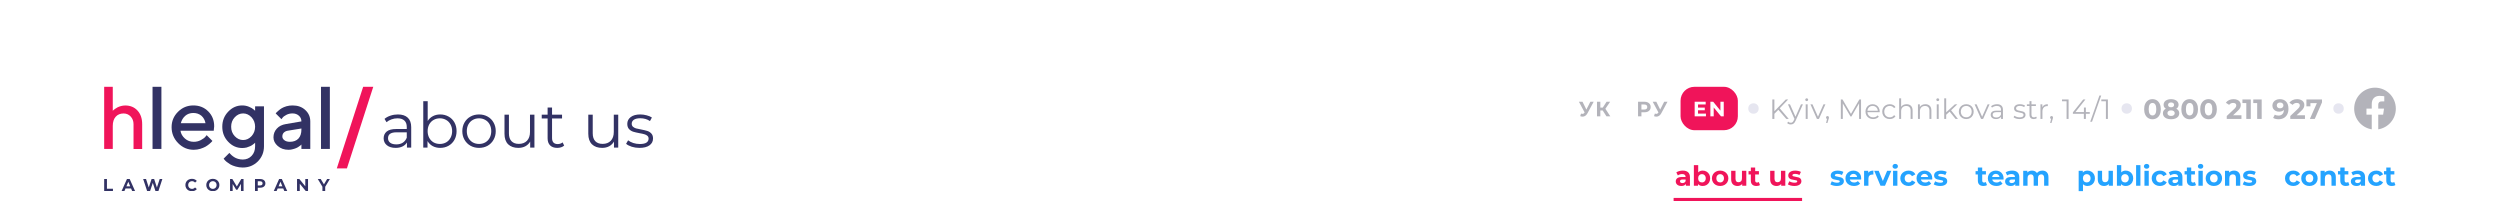 <svg width="1440" height="116" viewBox="0 0 1440 116" fill="none" xmlns="http://www.w3.org/2000/svg">
<rect width="1440" height="116" fill="white"/>
<g clip-path="url(#clip0_22721_6750)">
<path d="M64.957 50H60V85.799H64.957V72.518C64.957 70.271 65.516 68.498 66.633 67.25C67.751 66.002 69.282 65.353 71.177 65.353C72.805 65.353 74.165 65.952 75.259 67.1C76.352 68.274 76.911 69.747 76.911 71.519V85.824H81.892V71.519C81.892 68.224 80.993 65.628 79.195 63.68C77.397 61.733 75.04 60.76 72.173 60.76C71.347 60.76 70.521 60.859 69.719 61.084C68.893 61.309 68.237 61.558 67.702 61.833C67.168 62.108 66.658 62.407 66.196 62.757C65.734 63.106 65.418 63.356 65.273 63.506C65.127 63.655 65.005 63.755 64.957 63.83V50Z" fill="#F0145A"/>
<path d="M92.973 50H87.863V85.769H92.973V50Z" fill="#323264"/>
<path d="M123.111 75.293L123.367 72.738C123.367 69.314 122.243 66.453 119.943 64.154C117.644 61.854 114.782 60.73 111.359 60.73C107.935 60.73 104.972 61.956 102.519 64.409C100.066 66.862 98.84 69.774 98.84 73.249C98.84 76.826 100.117 79.892 102.621 82.447C105.125 85.002 108.14 86.279 111.614 86.279C112.943 86.279 114.169 86.075 115.396 85.717C116.622 85.308 117.644 84.9 118.359 84.491C119.126 84.031 119.892 83.52 120.557 82.958C121.221 82.396 121.681 81.987 121.885 81.731C122.089 81.476 122.243 81.323 122.345 81.169L119.024 77.848L118.257 78.819C117.746 79.432 116.877 80.045 115.651 80.71C114.374 81.374 113.045 81.68 111.614 81.68C109.621 81.68 107.935 81.067 106.504 79.79C105.074 78.512 104.205 77.03 103.95 75.293H123.111ZM111.359 65.073C113.249 65.073 114.782 65.635 116.06 66.709C117.286 67.833 118.053 69.212 118.359 70.95H104.154C104.614 69.212 105.431 67.833 106.709 66.709C107.935 65.635 109.519 65.073 111.359 65.073Z" fill="#323264"/>
<path d="M146.943 84.286C146.943 86.535 146.279 88.374 144.899 89.805C143.57 91.185 141.884 91.9 139.789 91.9C138.869 91.9 137.95 91.747 137.081 91.491C136.212 91.236 135.548 90.929 134.986 90.571C134.424 90.214 133.913 89.856 133.402 89.396C132.942 88.936 132.635 88.63 132.482 88.476C132.329 88.323 132.227 88.17 132.124 88.068L128.803 91.389L129.212 91.9C129.467 92.258 129.927 92.718 130.54 93.228C131.153 93.688 131.869 94.199 132.686 94.71C133.504 95.17 134.526 95.579 135.803 95.937C137.081 96.294 138.409 96.499 139.789 96.499C143.264 96.499 146.125 95.324 148.527 92.973C150.877 90.571 152.053 87.71 152.053 84.235V61.241H146.943V63.796L146.074 63.029C145.512 62.518 144.643 62.007 143.417 61.496C142.191 60.986 140.862 60.73 139.534 60.73C136.417 60.73 133.76 61.905 131.46 64.307C129.161 66.709 128.036 69.57 128.036 72.994C128.036 76.417 129.161 79.279 131.46 81.68C133.76 84.082 136.417 85.257 139.534 85.257C140.402 85.257 141.22 85.155 142.089 84.951C142.906 84.695 143.57 84.44 144.132 84.184C144.695 83.929 145.206 83.622 145.665 83.264C146.125 82.907 146.483 82.651 146.585 82.549L146.943 82.191V84.286ZM133.146 72.994C133.146 70.847 133.811 69.059 135.19 67.577C136.57 66.095 138.205 65.329 140.045 65.329C141.884 65.329 143.519 66.095 144.899 67.577C146.228 69.059 146.943 70.847 146.943 72.994C146.943 75.14 146.228 76.928 144.899 78.41C143.519 79.892 141.884 80.658 140.045 80.658C138.205 80.658 136.57 79.892 135.19 78.41C133.811 76.928 133.146 75.14 133.146 72.994Z" fill="#323264"/>
<path d="M178.724 85.768V69.928C178.724 67.322 177.753 65.124 175.863 63.387C173.972 61.599 171.519 60.73 168.504 60.73C167.329 60.73 166.154 60.883 165.03 61.19C163.906 61.548 162.986 61.905 162.321 62.314C161.657 62.723 160.993 63.183 160.38 63.745C159.767 64.256 159.409 64.614 159.204 64.818C159.051 65.022 158.898 65.175 158.796 65.329L162.117 68.65L162.781 67.782C163.19 67.219 163.906 66.709 164.979 66.146C166.052 65.584 167.227 65.329 168.504 65.329C169.986 65.329 171.213 65.789 172.183 66.657C173.154 67.526 173.614 68.65 173.614 69.928L164.672 71.461C162.475 71.818 160.686 72.687 159.46 74.067C158.183 75.446 157.518 77.133 157.518 79.125C157.518 81.016 158.336 82.651 159.971 84.082C161.657 85.564 163.701 86.279 166.205 86.279C167.074 86.279 167.891 86.177 168.709 85.921C169.577 85.717 170.242 85.462 170.804 85.206C171.366 84.951 171.877 84.644 172.337 84.286C172.797 83.929 173.103 83.673 173.308 83.571C173.461 83.418 173.563 83.264 173.614 83.213V85.768H178.724ZM166.971 81.68C165.643 81.68 164.57 81.374 163.803 80.761C162.986 80.147 162.628 79.432 162.628 78.614C162.628 77.746 162.884 76.979 163.446 76.417C164.008 75.855 164.774 75.446 165.694 75.293L173.614 74.016V74.526C173.614 76.826 173.052 78.563 171.877 79.841C170.702 81.067 169.066 81.68 166.971 81.68Z" fill="#323264"/>
<path d="M190 50H184.89V85.769H190V50Z" fill="#323264"/>
<path d="M60 103.118H61.599V108.725H65.064V110.028H60V103.118Z" fill="#323264"/>
<path d="M75.502 108.548H72.293L71.681 110.028H70.043L73.123 103.118H74.702L77.792 110.028H76.114L75.502 108.548ZM74.998 107.333L73.903 104.688L72.807 107.333H74.998Z" fill="#323264"/>
<path d="M93.512 103.118L91.252 110.028H89.534L88.014 105.349L86.444 110.028H84.737L82.466 103.118H84.124L85.684 107.975L87.313 103.118H88.794L90.373 108.015L91.982 103.118H93.512Z" fill="#323264"/>
<path d="M110.523 110.147C109.819 110.147 109.181 109.995 108.608 109.693C108.042 109.383 107.595 108.959 107.266 108.419C106.943 107.873 106.782 107.258 106.782 106.573C106.782 105.889 106.943 105.277 107.266 104.737C107.595 104.191 108.042 103.767 108.608 103.464C109.181 103.155 109.822 103 110.533 103C111.132 103 111.672 103.105 112.152 103.316C112.639 103.526 113.047 103.829 113.376 104.224L112.349 105.172C111.882 104.632 111.303 104.362 110.612 104.362C110.184 104.362 109.803 104.458 109.467 104.649C109.131 104.833 108.868 105.093 108.677 105.428C108.493 105.764 108.401 106.146 108.401 106.573C108.401 107.001 108.493 107.383 108.677 107.718C108.868 108.054 109.131 108.317 109.467 108.508C109.803 108.692 110.184 108.785 110.612 108.785C111.303 108.785 111.882 108.511 112.349 107.965L113.376 108.913C113.047 109.314 112.639 109.62 112.152 109.831C111.665 110.042 111.122 110.147 110.523 110.147Z" fill="#323264"/>
<path d="M122.593 110.147C121.876 110.147 121.228 109.992 120.649 109.683C120.076 109.374 119.625 108.949 119.296 108.409C118.974 107.863 118.813 107.251 118.813 106.573C118.813 105.896 118.974 105.287 119.296 104.747C119.625 104.201 120.076 103.773 120.649 103.464C121.228 103.155 121.876 103 122.593 103C123.311 103 123.956 103.155 124.528 103.464C125.101 103.773 125.551 104.201 125.88 104.747C126.209 105.287 126.374 105.896 126.374 106.573C126.374 107.251 126.209 107.863 125.88 108.409C125.551 108.949 125.101 109.374 124.528 109.683C123.956 109.992 123.311 110.147 122.593 110.147ZM122.593 108.785C123.001 108.785 123.37 108.692 123.699 108.508C124.028 108.317 124.285 108.054 124.469 107.718C124.66 107.383 124.755 107.001 124.755 106.573C124.755 106.146 124.66 105.764 124.469 105.428C124.285 105.093 124.028 104.833 123.699 104.649C123.37 104.458 123.001 104.362 122.593 104.362C122.185 104.362 121.817 104.458 121.488 104.649C121.159 104.833 120.899 105.093 120.708 105.428C120.524 105.764 120.431 106.146 120.431 106.573C120.431 107.001 120.524 107.383 120.708 107.718C120.899 108.054 121.159 108.317 121.488 108.508C121.817 108.692 122.185 108.785 122.593 108.785Z" fill="#323264"/>
<path d="M138.799 110.028L138.79 105.882L136.756 109.298H136.036L134.012 105.971V110.028H132.511V103.118H133.834L136.42 107.412L138.967 103.118H140.28L140.3 110.028H138.799Z" fill="#323264"/>
<path d="M149.866 103.118C150.478 103.118 151.008 103.22 151.455 103.424C151.909 103.628 152.258 103.918 152.502 104.293C152.745 104.668 152.867 105.112 152.867 105.626C152.867 106.132 152.745 106.577 152.502 106.958C152.258 107.333 151.909 107.623 151.455 107.827C151.008 108.024 150.478 108.123 149.866 108.123H148.474V110.028H146.875V103.118H149.866ZM149.777 106.82C150.257 106.82 150.623 106.718 150.873 106.514C151.123 106.304 151.248 106.007 151.248 105.626C151.248 105.237 151.123 104.941 150.873 104.737C150.623 104.527 150.257 104.421 149.777 104.421H148.474V106.82H149.777Z" fill="#323264"/>
<path d="M163.148 108.548H159.94L159.328 110.028H157.689L160.769 103.118H162.348L165.438 110.028H163.76L163.148 108.548ZM162.644 107.333L161.549 104.688L160.453 107.333H162.644Z" fill="#323264"/>
<path d="M177.428 103.118V110.028H176.115L172.67 105.833V110.028H171.09V103.118H172.413L175.848 107.314V103.118H177.428Z" fill="#323264"/>
<path d="M187.315 107.58V110.028H185.716V107.561L183.041 103.118H184.739L186.585 106.188L188.43 103.118H190L187.315 107.58Z" fill="#323264"/>
<path fill-rule="evenodd" clip-rule="evenodd" d="M209.175 50H215L199.825 97H194L209.175 50Z" fill="#F0145A"/>
<path d="M229.188 65.92C231.66 65.92 233.556 66.544 234.876 67.792C236.196 69.016 236.856 70.84 236.856 73.264V85H234.408V82.048C233.832 83.032 232.98 83.8 231.852 84.352C230.748 84.904 229.428 85.18 227.892 85.18C225.78 85.18 224.1 84.676 222.852 83.668C221.604 82.66 220.98 81.328 220.98 79.672C220.98 78.064 221.556 76.768 222.708 75.784C223.884 74.8 225.744 74.308 228.288 74.308H234.3V73.156C234.3 71.524 233.844 70.288 232.932 69.448C232.02 68.584 230.688 68.152 228.936 68.152C227.736 68.152 226.584 68.356 225.48 68.764C224.376 69.148 223.428 69.688 222.636 70.384L221.484 68.476C222.444 67.66 223.596 67.036 224.94 66.604C226.284 66.148 227.7 65.92 229.188 65.92ZM228.288 83.164C229.728 83.164 230.964 82.84 231.996 82.192C233.028 81.52 233.796 80.56 234.3 79.312V76.216H228.36C225.12 76.216 223.5 77.344 223.5 79.6C223.5 80.704 223.92 81.58 224.76 82.228C225.6 82.852 226.776 83.164 228.288 83.164ZM253.554 65.92C255.33 65.92 256.938 66.328 258.378 67.144C259.818 67.936 260.946 69.064 261.762 70.528C262.578 71.992 262.986 73.66 262.986 75.532C262.986 77.404 262.578 79.072 261.762 80.536C260.946 82 259.818 83.14 258.378 83.956C256.938 84.772 255.33 85.18 253.554 85.18C251.97 85.18 250.542 84.844 249.27 84.172C248.022 83.5 247.014 82.528 246.246 81.256V85H243.798V58.288H246.354V69.664C247.146 68.44 248.154 67.516 249.378 66.892C250.626 66.244 252.018 65.92 253.554 65.92ZM253.374 82.912C254.694 82.912 255.894 82.612 256.974 82.012C258.054 81.388 258.894 80.512 259.494 79.384C260.118 78.256 260.43 76.972 260.43 75.532C260.43 74.092 260.118 72.808 259.494 71.68C258.894 70.552 258.054 69.688 256.974 69.088C255.894 68.464 254.694 68.152 253.374 68.152C252.03 68.152 250.818 68.464 249.738 69.088C248.682 69.688 247.842 70.552 247.218 71.68C246.618 72.808 246.318 74.092 246.318 75.532C246.318 76.972 246.618 78.256 247.218 79.384C247.842 80.512 248.682 81.388 249.738 82.012C250.818 82.612 252.03 82.912 253.374 82.912ZM275.937 85.18C274.113 85.18 272.469 84.772 271.005 83.956C269.541 83.116 268.389 81.964 267.549 80.5C266.709 79.036 266.289 77.38 266.289 75.532C266.289 73.684 266.709 72.028 267.549 70.564C268.389 69.1 269.541 67.96 271.005 67.144C272.469 66.328 274.113 65.92 275.937 65.92C277.761 65.92 279.405 66.328 280.869 67.144C282.333 67.96 283.473 69.1 284.289 70.564C285.129 72.028 285.549 73.684 285.549 75.532C285.549 77.38 285.129 79.036 284.289 80.5C283.473 81.964 282.333 83.116 280.869 83.956C279.405 84.772 277.761 85.18 275.937 85.18ZM275.937 82.912C277.281 82.912 278.481 82.612 279.537 82.012C280.617 81.388 281.457 80.512 282.057 79.384C282.657 78.256 282.957 76.972 282.957 75.532C282.957 74.092 282.657 72.808 282.057 71.68C281.457 70.552 280.617 69.688 279.537 69.088C278.481 68.464 277.281 68.152 275.937 68.152C274.593 68.152 273.381 68.464 272.301 69.088C271.245 69.688 270.405 70.552 269.781 71.68C269.181 72.808 268.881 74.092 268.881 75.532C268.881 76.972 269.181 78.256 269.781 79.384C270.405 80.512 271.245 81.388 272.301 82.012C273.381 82.612 274.593 82.912 275.937 82.912ZM307.831 66.064V85H305.383V81.544C304.711 82.696 303.787 83.596 302.611 84.244C301.435 84.868 300.091 85.18 298.579 85.18C296.107 85.18 294.151 84.496 292.711 83.128C291.295 81.736 290.587 79.708 290.587 77.044V66.064H293.143V76.792C293.143 78.784 293.635 80.296 294.619 81.328C295.603 82.36 297.007 82.876 298.831 82.876C300.823 82.876 302.395 82.276 303.547 81.076C304.699 79.852 305.275 78.16 305.275 76V66.064H307.831ZM324.962 83.848C324.482 84.28 323.882 84.616 323.162 84.856C322.466 85.072 321.734 85.18 320.966 85.18C319.19 85.18 317.822 84.7 316.862 83.74C315.902 82.78 315.422 81.424 315.422 79.672V68.224H312.038V66.064H315.422V61.924H317.978V66.064H323.738V68.224H317.978V79.528C317.978 80.656 318.254 81.52 318.806 82.12C319.382 82.696 320.198 82.984 321.254 82.984C321.782 82.984 322.286 82.9 322.766 82.732C323.27 82.564 323.702 82.324 324.062 82.012L324.962 83.848ZM356.101 66.064V85H353.653V81.544C352.981 82.696 352.057 83.596 350.881 84.244C349.705 84.868 348.361 85.18 346.849 85.18C344.377 85.18 342.421 84.496 340.981 83.128C339.565 81.736 338.857 79.708 338.857 77.044V66.064H341.413V76.792C341.413 78.784 341.905 80.296 342.889 81.328C343.873 82.36 345.277 82.876 347.101 82.876C349.093 82.876 350.665 82.276 351.817 81.076C352.969 79.852 353.545 78.16 353.545 76V66.064H356.101ZM368.335 85.18C366.799 85.18 365.323 84.964 363.907 84.532C362.515 84.076 361.423 83.512 360.631 82.84L361.783 80.824C362.575 81.448 363.571 81.964 364.771 82.372C365.971 82.756 367.219 82.948 368.515 82.948C370.243 82.948 371.515 82.684 372.331 82.156C373.171 81.604 373.591 80.836 373.591 79.852C373.591 79.156 373.363 78.616 372.907 78.232C372.451 77.824 371.875 77.524 371.179 77.332C370.483 77.116 369.559 76.912 368.407 76.72C366.871 76.432 365.635 76.144 364.699 75.856C363.763 75.544 362.959 75.028 362.287 74.308C361.639 73.588 361.315 72.592 361.315 71.32C361.315 69.736 361.975 68.44 363.295 67.432C364.615 66.424 366.451 65.92 368.803 65.92C370.027 65.92 371.251 66.088 372.475 66.424C373.699 66.736 374.707 67.156 375.499 67.684L374.383 69.736C372.823 68.656 370.963 68.116 368.803 68.116C367.171 68.116 365.935 68.404 365.095 68.98C364.279 69.556 363.871 70.312 363.871 71.248C363.871 71.968 364.099 72.544 364.555 72.976C365.035 73.408 365.623 73.732 366.319 73.948C367.015 74.14 367.975 74.344 369.199 74.56C370.711 74.848 371.923 75.136 372.835 75.424C373.747 75.712 374.527 76.204 375.175 76.9C375.823 77.596 376.147 78.556 376.147 79.78C376.147 81.436 375.451 82.756 374.059 83.74C372.691 84.7 370.783 85.18 368.335 85.18Z" fill="#323264"/>
</g>
<g clip-path="url(#clip1_22721_6750)">
<path d="M917.962 58.6L914.386 65.248C914.042 65.888 913.626 66.372 913.138 66.7C912.658 67.028 912.134 67.192 911.566 67.192C911.126 67.192 910.67 67.096 910.198 66.904L910.666 65.428C911.002 65.532 911.282 65.584 911.506 65.584C911.746 65.584 911.962 65.528 912.154 65.416C912.346 65.296 912.522 65.112 912.682 64.864L912.754 64.768L909.442 58.6H911.518L913.75 63.112L916.054 58.6H917.962ZM923.138 63.616H921.794V67H919.862V58.6H921.794V61.996H923.186L925.394 58.6H927.446L924.698 62.656L927.53 67H925.322L923.138 63.616Z" fill="#B3B3BA"/>
<path d="M947.149 58.6C947.893 58.6 948.537 58.724 949.081 58.972C949.633 59.22 950.057 59.572 950.353 60.028C950.649 60.484 950.797 61.024 950.797 61.648C950.797 62.264 950.649 62.804 950.353 63.268C950.057 63.724 949.633 64.076 949.081 64.324C948.537 64.564 947.893 64.684 947.149 64.684H945.457V67H943.513V58.6H947.149ZM947.041 63.1C947.625 63.1 948.069 62.976 948.373 62.728C948.677 62.472 948.829 62.112 948.829 61.648C948.829 61.176 948.677 60.816 948.373 60.568C948.069 60.312 947.625 60.184 947.041 60.184H945.457V63.1H947.041ZM960.476 58.6L956.9 65.248C956.556 65.888 956.14 66.372 955.652 66.7C955.172 67.028 954.648 67.192 954.08 67.192C953.64 67.192 953.184 67.096 952.712 66.904L953.18 65.428C953.516 65.532 953.796 65.584 954.02 65.584C954.26 65.584 954.476 65.528 954.668 65.416C954.86 65.296 955.036 65.112 955.196 64.864L955.268 64.768L951.956 58.6H954.032L956.264 63.112L958.568 58.6H960.476Z" fill="#B3B3BA"/>
<rect x="968" y="50" width="33" height="25" rx="8" fill="#F0145A"/>
<path d="M982.629 65.44V67H976.125V58.6H982.473V60.16H978.057V61.984H981.957V63.496H978.057V65.44H982.629ZM992.88 58.6V67H991.284L987.096 61.9V67H985.176V58.6H986.784L990.96 63.7V58.6H992.88Z" fill="white"/>
<circle cx="1010" cy="62.5" r="3" fill="#E6E6F0"/>
<path d="M1024.33 63.236L1022.04 65.556V68.5H1020.86V57.3H1022.04V64.068L1028.62 57.3H1029.98L1025.13 62.372L1030.31 68.5H1028.9L1024.33 63.236ZM1038.48 60.084L1034.28 69.508C1033.93 70.297 1033.54 70.857 1033.09 71.188C1032.64 71.519 1032.11 71.684 1031.48 71.684C1031.07 71.684 1030.69 71.62 1030.34 71.492C1029.99 71.364 1029.68 71.172 1029.43 70.916L1029.96 70.068C1030.38 70.495 1030.89 70.708 1031.49 70.708C1031.88 70.708 1032.2 70.601 1032.47 70.388C1032.75 70.175 1033 69.812 1033.24 69.3L1033.6 68.484L1029.84 60.084H1031.03L1034.2 67.236L1037.36 60.084H1038.48ZM1040.08 60.084H1041.22V68.5H1040.08V60.084ZM1040.66 58.244C1040.43 58.244 1040.23 58.164 1040.07 58.004C1039.91 57.844 1039.83 57.652 1039.83 57.428C1039.83 57.215 1039.91 57.028 1040.07 56.868C1040.23 56.708 1040.43 56.628 1040.66 56.628C1040.89 56.628 1041.09 56.708 1041.25 56.868C1041.41 57.017 1041.49 57.199 1041.49 57.412C1041.49 57.647 1041.41 57.844 1041.25 58.004C1041.09 58.164 1040.89 58.244 1040.66 58.244ZM1051.45 60.084L1047.71 68.5H1046.54L1042.81 60.084H1044L1047.15 67.252L1050.33 60.084H1051.45ZM1052.63 66.836C1052.88 66.836 1053.08 66.921 1053.24 67.092C1053.4 67.252 1053.48 67.455 1053.48 67.7C1053.48 67.828 1053.46 67.967 1053.42 68.116C1053.39 68.265 1053.33 68.436 1053.26 68.628L1052.59 70.836H1051.82L1052.36 68.516C1052.19 68.463 1052.05 68.367 1051.95 68.228C1051.84 68.079 1051.79 67.903 1051.79 67.7C1051.79 67.455 1051.87 67.252 1052.03 67.092C1052.19 66.921 1052.39 66.836 1052.63 66.836ZM1071.96 57.3V68.5H1070.82V59.54L1066.42 67.076H1065.86L1061.46 59.588V68.5H1060.32V57.3H1061.3L1066.16 65.604L1070.98 57.3H1071.96ZM1082.69 64.644H1075.65C1075.72 65.519 1076.05 66.228 1076.66 66.772C1077.27 67.305 1078.04 67.572 1078.97 67.572C1079.49 67.572 1079.97 67.481 1080.41 67.3C1080.84 67.108 1081.22 66.831 1081.54 66.468L1082.18 67.204C1081.81 67.652 1081.34 67.993 1080.77 68.228C1080.22 68.463 1079.61 68.58 1078.93 68.58C1078.07 68.58 1077.3 68.399 1076.63 68.036C1075.97 67.663 1075.45 67.151 1075.08 66.5C1074.7 65.849 1074.52 65.113 1074.52 64.292C1074.52 63.471 1074.69 62.735 1075.05 62.084C1075.41 61.433 1075.9 60.927 1076.52 60.564C1077.15 60.201 1077.85 60.02 1078.63 60.02C1079.41 60.02 1080.11 60.201 1080.73 60.564C1081.34 60.927 1081.83 61.433 1082.18 62.084C1082.53 62.724 1082.71 63.46 1082.71 64.292L1082.69 64.644ZM1078.63 60.996C1077.82 60.996 1077.14 61.257 1076.58 61.78C1076.04 62.292 1075.73 62.964 1075.65 63.796H1081.62C1081.55 62.964 1081.23 62.292 1080.68 61.78C1080.13 61.257 1079.45 60.996 1078.63 60.996ZM1088.51 68.58C1087.68 68.58 1086.93 68.399 1086.27 68.036C1085.62 67.673 1085.11 67.167 1084.73 66.516C1084.36 65.855 1084.17 65.113 1084.17 64.292C1084.17 63.471 1084.36 62.735 1084.73 62.084C1085.11 61.433 1085.62 60.927 1086.27 60.564C1086.93 60.201 1087.68 60.02 1088.51 60.02C1089.23 60.02 1089.88 60.164 1090.45 60.452C1091.02 60.729 1091.47 61.14 1091.81 61.684L1090.96 62.26C1090.68 61.844 1090.33 61.535 1089.9 61.332C1089.47 61.119 1089.01 61.012 1088.51 61.012C1087.9 61.012 1087.35 61.151 1086.86 61.428C1086.38 61.695 1086 62.079 1085.73 62.58C1085.46 63.081 1085.33 63.652 1085.33 64.292C1085.33 64.943 1085.46 65.519 1085.73 66.02C1086 66.511 1086.38 66.895 1086.86 67.172C1087.35 67.439 1087.9 67.572 1088.51 67.572C1089.01 67.572 1089.47 67.471 1089.9 67.268C1090.33 67.065 1090.68 66.756 1090.96 66.34L1091.81 66.916C1091.47 67.46 1091.02 67.876 1090.45 68.164C1089.87 68.441 1089.22 68.58 1088.51 68.58ZM1098.2 60.02C1099.26 60.02 1100.09 60.329 1100.71 60.948C1101.34 61.556 1101.66 62.447 1101.66 63.62V68.5H1100.52V63.732C1100.52 62.857 1100.3 62.191 1099.86 61.732C1099.43 61.273 1098.8 61.044 1097.99 61.044C1097.09 61.044 1096.37 61.316 1095.83 61.86C1095.31 62.393 1095.05 63.135 1095.05 64.084V68.5H1093.91V56.628H1095.05V61.556C1095.36 61.065 1095.78 60.687 1096.33 60.42C1096.87 60.153 1097.5 60.02 1098.2 60.02ZM1109.03 60.02C1110.08 60.02 1110.92 60.329 1111.54 60.948C1112.17 61.556 1112.48 62.447 1112.48 63.62V68.5H1111.35V63.732C1111.35 62.857 1111.13 62.191 1110.69 61.732C1110.25 61.273 1109.63 61.044 1108.82 61.044C1107.91 61.044 1107.19 61.316 1106.66 61.86C1106.14 62.393 1105.88 63.135 1105.88 64.084V68.5H1104.74V60.084H1105.83V61.636C1106.14 61.124 1106.56 60.729 1107.11 60.452C1107.66 60.164 1108.3 60.02 1109.03 60.02ZM1115.57 60.084H1116.7V68.5H1115.57V60.084ZM1116.14 58.244C1115.91 58.244 1115.71 58.164 1115.55 58.004C1115.39 57.844 1115.31 57.652 1115.31 57.428C1115.31 57.215 1115.39 57.028 1115.55 56.868C1115.71 56.708 1115.91 56.628 1116.14 56.628C1116.38 56.628 1116.58 56.708 1116.74 56.868C1116.9 57.017 1116.98 57.199 1116.98 57.412C1116.98 57.647 1116.9 57.844 1116.74 58.004C1116.58 58.164 1116.38 58.244 1116.14 58.244ZM1122.99 64.276L1121 66.1V68.5H1119.87V56.628H1121V64.676L1126.03 60.084H1127.43L1123.83 63.524L1127.77 68.5H1126.38L1122.99 64.276ZM1132.57 68.58C1131.76 68.58 1131.03 68.399 1130.38 68.036C1129.73 67.663 1129.22 67.151 1128.84 66.5C1128.47 65.849 1128.28 65.113 1128.28 64.292C1128.28 63.471 1128.47 62.735 1128.84 62.084C1129.22 61.433 1129.73 60.927 1130.38 60.564C1131.03 60.201 1131.76 60.02 1132.57 60.02C1133.38 60.02 1134.11 60.201 1134.76 60.564C1135.41 60.927 1135.92 61.433 1136.28 62.084C1136.66 62.735 1136.84 63.471 1136.84 64.292C1136.84 65.113 1136.66 65.849 1136.28 66.5C1135.92 67.151 1135.41 67.663 1134.76 68.036C1134.11 68.399 1133.38 68.58 1132.57 68.58ZM1132.57 67.572C1133.17 67.572 1133.7 67.439 1134.17 67.172C1134.65 66.895 1135.02 66.505 1135.29 66.004C1135.56 65.503 1135.69 64.932 1135.69 64.292C1135.69 63.652 1135.56 63.081 1135.29 62.58C1135.02 62.079 1134.65 61.695 1134.17 61.428C1133.7 61.151 1133.17 61.012 1132.57 61.012C1131.97 61.012 1131.43 61.151 1130.95 61.428C1130.49 61.695 1130.11 62.079 1129.83 62.58C1129.57 63.081 1129.43 63.652 1129.43 64.292C1129.43 64.932 1129.57 65.503 1129.83 66.004C1130.11 66.505 1130.49 66.895 1130.95 67.172C1131.43 67.439 1131.97 67.572 1132.57 67.572ZM1146 60.084L1142.26 68.5H1141.09L1137.36 60.084H1138.54L1141.7 67.252L1144.88 60.084H1146ZM1150.29 60.02C1151.39 60.02 1152.23 60.297 1152.82 60.852C1153.41 61.396 1153.7 62.207 1153.7 63.284V68.5H1152.61V67.188C1152.36 67.625 1151.98 67.967 1151.48 68.212C1150.99 68.457 1150.4 68.58 1149.72 68.58C1148.78 68.58 1148.03 68.356 1147.48 67.908C1146.92 67.46 1146.65 66.868 1146.65 66.132C1146.65 65.417 1146.9 64.841 1147.41 64.404C1147.94 63.967 1148.76 63.748 1149.89 63.748H1152.57V63.236C1152.57 62.511 1152.36 61.961 1151.96 61.588C1151.55 61.204 1150.96 61.012 1150.18 61.012C1149.65 61.012 1149.14 61.103 1148.65 61.284C1148.15 61.455 1147.73 61.695 1147.38 62.004L1146.87 61.156C1147.3 60.793 1147.81 60.516 1148.41 60.324C1149 60.121 1149.63 60.02 1150.29 60.02ZM1149.89 67.684C1150.53 67.684 1151.08 67.54 1151.54 67.252C1152 66.953 1152.34 66.527 1152.57 65.972V64.596H1149.93C1148.49 64.596 1147.77 65.097 1147.77 66.1C1147.77 66.591 1147.95 66.98 1148.33 67.268C1148.7 67.545 1149.22 67.684 1149.89 67.684ZM1163.23 68.58C1162.55 68.58 1161.89 68.484 1161.26 68.292C1160.64 68.089 1160.16 67.839 1159.81 67.54L1160.32 66.644C1160.67 66.921 1161.11 67.151 1161.65 67.332C1162.18 67.503 1162.73 67.588 1163.31 67.588C1164.08 67.588 1164.64 67.471 1165.01 67.236C1165.38 66.991 1165.57 66.649 1165.57 66.212C1165.57 65.903 1165.47 65.663 1165.26 65.492C1165.06 65.311 1164.8 65.177 1164.49 65.092C1164.19 64.996 1163.77 64.905 1163.26 64.82C1162.58 64.692 1162.03 64.564 1161.61 64.436C1161.2 64.297 1160.84 64.068 1160.54 63.748C1160.25 63.428 1160.11 62.985 1160.11 62.42C1160.11 61.716 1160.4 61.14 1160.99 60.692C1161.58 60.244 1162.39 60.02 1163.44 60.02C1163.98 60.02 1164.53 60.095 1165.07 60.244C1165.61 60.383 1166.06 60.569 1166.41 60.804L1165.92 61.716C1165.23 61.236 1164.4 60.996 1163.44 60.996C1162.71 60.996 1162.16 61.124 1161.79 61.38C1161.43 61.636 1161.25 61.972 1161.25 62.388C1161.25 62.708 1161.35 62.964 1161.55 63.156C1161.76 63.348 1162.03 63.492 1162.33 63.588C1162.64 63.673 1163.07 63.764 1163.61 63.86C1164.29 63.988 1164.83 64.116 1165.23 64.244C1165.64 64.372 1165.98 64.591 1166.27 64.9C1166.56 65.209 1166.7 65.636 1166.7 66.18C1166.7 66.916 1166.39 67.503 1165.77 67.94C1165.17 68.367 1164.32 68.58 1163.23 68.58ZM1173.23 67.988C1173.02 68.18 1172.75 68.329 1172.43 68.436C1172.13 68.532 1171.8 68.58 1171.46 68.58C1170.67 68.58 1170.06 68.367 1169.63 67.94C1169.21 67.513 1168.99 66.911 1168.99 66.132V61.044H1167.49V60.084H1168.99V58.244H1170.13V60.084H1172.69V61.044H1170.13V66.068C1170.13 66.569 1170.25 66.953 1170.5 67.22C1170.75 67.476 1171.12 67.604 1171.59 67.604C1171.82 67.604 1172.05 67.567 1172.26 67.492C1172.48 67.417 1172.67 67.311 1172.83 67.172L1173.23 67.988ZM1176.39 61.732C1176.66 61.167 1177.05 60.74 1177.57 60.452C1178.11 60.164 1178.76 60.02 1179.54 60.02V61.124L1179.27 61.108C1178.39 61.108 1177.69 61.38 1177.19 61.924C1176.69 62.468 1176.44 63.231 1176.44 64.212V68.5H1175.3V60.084H1176.39V61.732ZM1181.7 66.836C1181.94 66.836 1182.14 66.921 1182.3 67.092C1182.46 67.252 1182.54 67.455 1182.54 67.7C1182.54 67.828 1182.52 67.967 1182.48 68.116C1182.45 68.265 1182.4 68.436 1182.32 68.628L1181.65 70.836H1180.88L1181.42 68.516C1181.25 68.463 1181.12 68.367 1181.01 68.228C1180.9 68.079 1180.85 67.903 1180.85 67.7C1180.85 67.455 1180.93 67.252 1181.09 67.092C1181.25 66.921 1181.45 66.836 1181.7 66.836ZM1191.5 57.3V68.5H1190.35V58.324H1187.71V57.3H1191.5ZM1203.7 65.556H1201.46V68.5H1200.3V65.556H1193.98V64.724L1199.92 57.3H1201.2L1195.47 64.532H1200.34V61.94H1201.46V64.532H1203.7V65.556ZM1209.26 55.028H1210.3L1205.02 70.1H1203.97L1209.26 55.028ZM1214.15 57.3V68.5H1213V58.324H1210.36V57.3H1214.15Z" fill="#B3B3BA"/>
<circle cx="1225" cy="62.5" r="3" fill="#E6E6F0"/>
<path d="M1239.83 68.692C1238.9 68.692 1238.08 68.463 1237.35 68.004C1236.62 67.545 1236.05 66.884 1235.64 66.02C1235.23 65.145 1235.03 64.105 1235.03 62.9C1235.03 61.695 1235.23 60.66 1235.64 59.796C1236.05 58.921 1236.62 58.255 1237.35 57.796C1238.08 57.337 1238.9 57.108 1239.83 57.108C1240.76 57.108 1241.58 57.337 1242.31 57.796C1243.04 58.255 1243.6 58.921 1244.01 59.796C1244.42 60.66 1244.63 61.695 1244.63 62.9C1244.63 64.105 1244.42 65.145 1244.01 66.02C1243.6 66.884 1243.04 67.545 1242.31 68.004C1241.58 68.463 1240.76 68.692 1239.83 68.692ZM1239.83 66.5C1240.51 66.5 1241.05 66.207 1241.43 65.62C1241.82 65.033 1242.02 64.127 1242.02 62.9C1242.02 61.673 1241.82 60.767 1241.43 60.18C1241.05 59.593 1240.51 59.3 1239.83 59.3C1239.16 59.3 1238.62 59.593 1238.23 60.18C1237.85 60.767 1237.65 61.673 1237.65 62.9C1237.65 64.127 1237.85 65.033 1238.23 65.62C1238.62 66.207 1239.16 66.5 1239.83 66.5ZM1253.55 62.612C1254.11 62.889 1254.53 63.252 1254.82 63.7C1255.12 64.148 1255.27 64.665 1255.27 65.252C1255.27 65.945 1255.07 66.553 1254.67 67.076C1254.28 67.588 1253.72 67.988 1253.01 68.276C1252.29 68.553 1251.47 68.692 1250.53 68.692C1249.59 68.692 1248.76 68.553 1248.05 68.276C1247.35 67.988 1246.8 67.588 1246.4 67.076C1246.02 66.553 1245.83 65.945 1245.83 65.252C1245.83 64.665 1245.97 64.148 1246.26 63.7C1246.56 63.252 1246.98 62.889 1247.52 62.612C1247.11 62.356 1246.79 62.036 1246.56 61.652C1246.34 61.257 1246.23 60.809 1246.23 60.308C1246.23 59.657 1246.41 59.092 1246.77 58.612C1247.13 58.132 1247.64 57.764 1248.29 57.508C1248.94 57.241 1249.69 57.108 1250.53 57.108C1251.38 57.108 1252.13 57.241 1252.79 57.508C1253.45 57.764 1253.96 58.132 1254.32 58.612C1254.68 59.092 1254.87 59.657 1254.87 60.308C1254.87 60.809 1254.75 61.257 1254.53 61.652C1254.31 62.036 1253.98 62.356 1253.55 62.612ZM1250.53 59.012C1250.01 59.012 1249.59 59.14 1249.27 59.396C1248.96 59.641 1248.8 59.983 1248.8 60.42C1248.8 60.847 1248.96 61.183 1249.27 61.428C1249.57 61.673 1250 61.796 1250.53 61.796C1251.06 61.796 1251.49 61.673 1251.81 61.428C1252.13 61.183 1252.29 60.847 1252.29 60.42C1252.29 59.983 1252.13 59.641 1251.81 59.396C1251.49 59.14 1251.06 59.012 1250.53 59.012ZM1250.53 66.788C1251.18 66.788 1251.69 66.644 1252.07 66.356C1252.45 66.057 1252.64 65.663 1252.64 65.172C1252.64 64.681 1252.45 64.292 1252.07 64.004C1251.69 63.716 1251.18 63.572 1250.53 63.572C1249.89 63.572 1249.38 63.716 1249.01 64.004C1248.64 64.292 1248.45 64.681 1248.45 65.172C1248.45 65.673 1248.64 66.068 1249.01 66.356C1249.38 66.644 1249.89 66.788 1250.53 66.788ZM1261.25 68.692C1260.32 68.692 1259.5 68.463 1258.77 68.004C1258.05 67.545 1257.48 66.884 1257.06 66.02C1256.65 65.145 1256.45 64.105 1256.45 62.9C1256.45 61.695 1256.65 60.66 1257.06 59.796C1257.48 58.921 1258.05 58.255 1258.77 57.796C1259.5 57.337 1260.32 57.108 1261.25 57.108C1262.18 57.108 1263.01 57.337 1263.73 57.796C1264.46 58.255 1265.02 58.921 1265.43 59.796C1265.84 60.66 1266.05 61.695 1266.05 62.9C1266.05 64.105 1265.84 65.145 1265.43 66.02C1265.02 66.884 1264.46 67.545 1263.73 68.004C1263.01 68.463 1262.18 68.692 1261.25 68.692ZM1261.25 66.5C1261.93 66.5 1262.47 66.207 1262.85 65.62C1263.25 65.033 1263.44 64.127 1263.44 62.9C1263.44 61.673 1263.25 60.767 1262.85 60.18C1262.47 59.593 1261.93 59.3 1261.25 59.3C1260.58 59.3 1260.05 59.593 1259.65 60.18C1259.27 60.767 1259.08 61.673 1259.08 62.9C1259.08 64.127 1259.27 65.033 1259.65 65.62C1260.05 66.207 1260.58 66.5 1261.25 66.5ZM1272.11 68.692C1271.18 68.692 1270.36 68.463 1269.63 68.004C1268.91 67.545 1268.34 66.884 1267.92 66.02C1267.51 65.145 1267.31 64.105 1267.31 62.9C1267.31 61.695 1267.51 60.66 1267.92 59.796C1268.34 58.921 1268.91 58.255 1269.63 57.796C1270.36 57.337 1271.18 57.108 1272.11 57.108C1273.04 57.108 1273.87 57.337 1274.59 57.796C1275.32 58.255 1275.88 58.921 1276.29 59.796C1276.7 60.66 1276.91 61.695 1276.91 62.9C1276.91 64.105 1276.7 65.145 1276.29 66.02C1275.88 66.884 1275.32 67.545 1274.59 68.004C1273.87 68.463 1273.04 68.692 1272.11 68.692ZM1272.11 66.5C1272.79 66.5 1273.33 66.207 1273.71 65.62C1274.11 65.033 1274.3 64.127 1274.3 62.9C1274.3 61.673 1274.11 60.767 1273.71 60.18C1273.33 59.593 1272.79 59.3 1272.11 59.3C1271.44 59.3 1270.91 59.593 1270.51 60.18C1270.13 60.767 1269.94 61.673 1269.94 62.9C1269.94 64.127 1270.13 65.033 1270.51 65.62C1270.91 66.207 1271.44 66.5 1272.11 66.5ZM1291.07 66.388V68.5H1282.61V66.82L1286.93 62.74C1287.38 62.303 1287.69 61.929 1287.85 61.62C1288.01 61.3 1288.09 60.985 1288.09 60.676C1288.09 60.228 1287.94 59.887 1287.63 59.652C1287.33 59.407 1286.89 59.284 1286.3 59.284C1285.81 59.284 1285.37 59.38 1284.97 59.572C1284.58 59.753 1284.25 60.031 1283.98 60.404L1282.09 59.188C1282.53 58.537 1283.13 58.031 1283.9 57.668C1284.67 57.295 1285.55 57.108 1286.54 57.108C1287.37 57.108 1288.1 57.247 1288.72 57.524C1289.35 57.791 1289.83 58.175 1290.17 58.676C1290.53 59.167 1290.7 59.748 1290.7 60.42C1290.7 61.028 1290.57 61.599 1290.32 62.132C1290.06 62.665 1289.57 63.273 1288.83 63.956L1286.25 66.388H1291.07ZM1296.46 57.3V68.5H1293.87V59.38H1291.63V57.3H1296.46ZM1302.73 57.3V68.5H1300.13V59.38H1297.89V57.3H1302.73ZM1313.14 57.108C1314.71 57.108 1315.93 57.588 1316.82 58.548C1317.7 59.497 1318.15 60.868 1318.15 62.66C1318.15 63.929 1317.91 65.017 1317.43 65.924C1316.96 66.831 1316.29 67.519 1315.43 67.988C1314.56 68.457 1313.56 68.692 1312.43 68.692C1311.84 68.692 1311.27 68.628 1310.72 68.5C1310.18 68.361 1309.71 68.169 1309.33 67.924L1310.29 66.02C1310.83 66.393 1311.53 66.58 1312.39 66.58C1313.34 66.58 1314.09 66.303 1314.64 65.748C1315.2 65.183 1315.5 64.372 1315.54 63.316C1314.87 63.988 1313.94 64.324 1312.75 64.324C1312.04 64.324 1311.39 64.18 1310.8 63.892C1310.22 63.604 1309.75 63.199 1309.41 62.676C1309.07 62.143 1308.9 61.529 1308.9 60.836C1308.9 60.089 1309.08 59.433 1309.46 58.868C1309.83 58.303 1310.34 57.871 1310.98 57.572C1311.63 57.263 1312.35 57.108 1313.14 57.108ZM1313.33 62.388C1313.9 62.388 1314.35 62.233 1314.71 61.924C1315.07 61.604 1315.25 61.199 1315.25 60.708C1315.25 60.217 1315.07 59.817 1314.72 59.508C1314.38 59.199 1313.91 59.044 1313.3 59.044C1312.74 59.044 1312.29 59.193 1311.94 59.492C1311.6 59.791 1311.43 60.196 1311.43 60.708C1311.43 61.22 1311.6 61.631 1311.94 61.94C1312.29 62.239 1312.75 62.388 1313.33 62.388ZM1327.66 66.388V68.5H1319.2V66.82L1323.52 62.74C1323.98 62.303 1324.29 61.929 1324.45 61.62C1324.61 61.3 1324.69 60.985 1324.69 60.676C1324.69 60.228 1324.53 59.887 1324.22 59.652C1323.93 59.407 1323.48 59.284 1322.9 59.284C1322.41 59.284 1321.96 59.38 1321.57 59.572C1321.17 59.753 1320.84 60.031 1320.58 60.404L1318.69 59.188C1319.13 58.537 1319.73 58.031 1320.5 57.668C1321.26 57.295 1322.14 57.108 1323.14 57.108C1323.97 57.108 1324.69 57.247 1325.31 57.524C1325.94 57.791 1326.43 58.175 1326.77 58.676C1327.12 59.167 1327.3 59.748 1327.3 60.42C1327.3 61.028 1327.17 61.599 1326.91 62.132C1326.66 62.665 1326.16 63.273 1325.42 63.956L1322.85 66.388H1327.66ZM1337.47 57.3V58.98L1333.31 68.5H1330.49L1334.51 59.412H1330.8V61.236H1328.49V57.3H1337.47Z" fill="#B3B3BA"/>
<circle cx="1347" cy="62.5" r="3" fill="#E6E6F0"/>
<g clip-path="url(#clip2_22721_6750)">
<path d="M1380 62.573C1380 55.905 1374.63 50.5 1368 50.5C1361.37 50.5 1356 55.905 1356 62.573C1356 68.6 1360.39 73.594 1366.13 74.5V66.063H1363.08V62.573H1366.13V59.913C1366.13 56.888 1367.92 55.216 1370.66 55.216C1371.97 55.216 1373.34 55.452 1373.34 55.452V58.423H1371.83C1370.34 58.423 1369.87 59.354 1369.87 60.309V62.573H1373.2L1372.67 66.063H1369.87V74.5C1375.61 73.594 1380 68.6 1380 62.573Z" fill="#B3B3BA"/>
</g>
</g>
<path d="M969.265 98.264C970.598 98.264 971.622 98.584 972.337 99.224C973.051 99.853 973.409 100.808 973.409 102.088V107H971.073V105.928C970.603 106.728 969.729 107.128 968.449 107.128C967.787 107.128 967.211 107.016 966.721 106.792C966.241 106.568 965.873 106.259 965.617 105.864C965.361 105.469 965.233 105.021 965.233 104.52C965.233 103.72 965.531 103.091 966.129 102.632C966.737 102.173 967.67 101.944 968.929 101.944H970.913C970.913 101.4 970.747 100.984 970.417 100.696C970.086 100.397 969.59 100.248 968.929 100.248C968.47 100.248 968.017 100.323 967.569 100.472C967.131 100.611 966.758 100.803 966.449 101.048L965.553 99.304C966.022 98.973 966.582 98.717 967.233 98.536C967.894 98.355 968.571 98.264 969.265 98.264ZM969.073 105.448C969.499 105.448 969.878 105.352 970.209 105.16C970.539 104.957 970.774 104.664 970.913 104.28V103.4H969.201C968.177 103.4 967.665 103.736 967.665 104.408C967.665 104.728 967.787 104.984 968.033 105.176C968.289 105.357 968.635 105.448 969.073 105.448ZM980.756 98.264C981.556 98.264 982.281 98.451 982.932 98.824C983.593 99.187 984.11 99.704 984.484 100.376C984.857 101.037 985.044 101.811 985.044 102.696C985.044 103.581 984.857 104.36 984.484 105.032C984.11 105.693 983.593 106.211 982.932 106.584C982.281 106.947 981.556 107.128 980.756 107.128C979.572 107.128 978.67 106.755 978.052 106.008V107H975.668V95.128H978.164V99.304C978.793 98.611 979.657 98.264 980.756 98.264ZM980.324 105.08C980.964 105.08 981.486 104.867 981.892 104.44C982.308 104.003 982.516 103.421 982.516 102.696C982.516 101.971 982.308 101.395 981.892 100.968C981.486 100.531 980.964 100.312 980.324 100.312C979.684 100.312 979.156 100.531 978.74 100.968C978.334 101.395 978.132 101.971 978.132 102.696C978.132 103.421 978.334 104.003 978.74 104.44C979.156 104.867 979.684 105.08 980.324 105.08ZM990.811 107.128C989.904 107.128 989.088 106.941 988.363 106.568C987.648 106.184 987.088 105.656 986.683 104.984C986.277 104.312 986.075 103.549 986.075 102.696C986.075 101.843 986.277 101.08 986.683 100.408C987.088 99.736 987.648 99.213 988.363 98.84C989.088 98.456 989.904 98.264 990.811 98.264C991.717 98.264 992.528 98.456 993.243 98.84C993.957 99.213 994.517 99.736 994.923 100.408C995.328 101.08 995.531 101.843 995.531 102.696C995.531 103.549 995.328 104.312 994.923 104.984C994.517 105.656 993.957 106.184 993.243 106.568C992.528 106.941 991.717 107.128 990.811 107.128ZM990.811 105.08C991.451 105.08 991.973 104.867 992.379 104.44C992.795 104.003 993.003 103.421 993.003 102.696C993.003 101.971 992.795 101.395 992.379 100.968C991.973 100.531 991.451 100.312 990.811 100.312C990.171 100.312 989.643 100.531 989.227 100.968C988.811 101.395 988.603 101.971 988.603 102.696C988.603 103.421 988.811 104.003 989.227 104.44C989.643 104.867 990.171 105.08 990.811 105.08ZM1005.87 98.392V107H1003.5V105.976C1003.17 106.349 1002.78 106.637 1002.32 106.84C1001.86 107.032 1001.36 107.128 1000.83 107.128C999.7 107.128 998.804 106.803 998.143 106.152C997.482 105.501 997.151 104.536 997.151 103.256V98.392H999.647V102.888C999.647 104.275 1000.23 104.968 1001.39 104.968C1001.99 104.968 1002.47 104.776 1002.83 104.392C1003.19 103.997 1003.37 103.416 1003.37 102.648V98.392H1005.87ZM1013.74 106.584C1013.49 106.765 1013.19 106.904 1012.82 107C1012.47 107.085 1012.1 107.128 1011.7 107.128C1010.68 107.128 1009.88 106.867 1009.32 106.344C1008.76 105.821 1008.49 105.053 1008.49 104.04V100.504H1007.16V98.584H1008.49V96.488H1010.98V98.584H1013.13V100.504H1010.98V104.008C1010.98 104.371 1011.07 104.653 1011.26 104.856C1011.45 105.048 1011.71 105.144 1012.06 105.144C1012.45 105.144 1012.79 105.037 1013.06 104.824L1013.74 106.584ZM1028.34 98.392V107H1025.97V105.976C1025.64 106.349 1025.25 106.637 1024.79 106.84C1024.33 107.032 1023.83 107.128 1023.3 107.128C1022.17 107.128 1021.27 106.803 1020.61 106.152C1019.95 105.501 1019.62 104.536 1019.62 103.256V98.392H1022.12V102.888C1022.12 104.275 1022.7 104.968 1023.86 104.968C1024.46 104.968 1024.94 104.776 1025.3 104.392C1025.66 103.997 1025.84 103.416 1025.84 102.648V98.392H1028.34ZM1033.55 107.128C1032.83 107.128 1032.13 107.043 1031.45 106.872C1030.77 106.691 1030.23 106.467 1029.82 106.2L1030.65 104.408C1031.04 104.653 1031.5 104.856 1032.04 105.016C1032.59 105.165 1033.12 105.24 1033.64 105.24C1034.7 105.24 1035.23 104.979 1035.23 104.456C1035.23 104.211 1035.08 104.035 1034.8 103.928C1034.51 103.821 1034.07 103.731 1033.47 103.656C1032.76 103.549 1032.18 103.427 1031.72 103.288C1031.27 103.149 1030.87 102.904 1030.52 102.552C1030.19 102.2 1030.03 101.699 1030.03 101.048C1030.03 100.504 1030.18 100.024 1030.49 99.608C1030.81 99.181 1031.27 98.851 1031.87 98.616C1032.48 98.381 1033.19 98.264 1034.01 98.264C1034.62 98.264 1035.22 98.333 1035.82 98.472C1036.43 98.6 1036.93 98.781 1037.32 99.016L1036.49 100.792C1035.73 100.365 1034.91 100.152 1034.01 100.152C1033.48 100.152 1033.08 100.227 1032.81 100.376C1032.55 100.525 1032.41 100.717 1032.41 100.952C1032.41 101.219 1032.56 101.405 1032.84 101.512C1033.13 101.619 1033.59 101.72 1034.22 101.816C1034.92 101.933 1035.5 102.061 1035.95 102.2C1036.4 102.328 1036.79 102.568 1037.12 102.92C1037.45 103.272 1037.61 103.763 1037.61 104.392C1037.61 104.925 1037.45 105.4 1037.13 105.816C1036.81 106.232 1036.34 106.557 1035.72 106.792C1035.12 107.016 1034.39 107.128 1033.55 107.128Z" fill="#F0145A"/>
<rect x="964" y="114" width="74" height="2" fill="#F0145A"/>
<path d="M1058.02 107.128C1057.3 107.128 1056.6 107.043 1055.92 106.872C1055.24 106.691 1054.69 106.467 1054.29 106.2L1055.12 104.408C1055.5 104.653 1055.97 104.856 1056.51 105.016C1057.06 105.165 1057.59 105.24 1058.11 105.24C1059.17 105.24 1059.7 104.979 1059.7 104.456C1059.7 104.211 1059.55 104.035 1059.26 103.928C1058.98 103.821 1058.53 103.731 1057.94 103.656C1057.23 103.549 1056.65 103.427 1056.19 103.288C1055.73 103.149 1055.33 102.904 1054.99 102.552C1054.66 102.2 1054.5 101.699 1054.5 101.048C1054.5 100.504 1054.65 100.024 1054.96 99.608C1055.28 99.181 1055.74 98.851 1056.34 98.616C1056.94 98.381 1057.66 98.264 1058.48 98.264C1059.09 98.264 1059.69 98.333 1060.29 98.472C1060.9 98.6 1061.4 98.781 1061.79 99.016L1060.96 100.792C1060.2 100.365 1059.38 100.152 1058.48 100.152C1057.95 100.152 1057.55 100.227 1057.28 100.376C1057.01 100.525 1056.88 100.717 1056.88 100.952C1056.88 101.219 1057.02 101.405 1057.31 101.512C1057.6 101.619 1058.06 101.72 1058.69 101.816C1059.39 101.933 1059.97 102.061 1060.42 102.2C1060.86 102.328 1061.25 102.568 1061.58 102.92C1061.92 103.272 1062.08 103.763 1062.08 104.392C1062.08 104.925 1061.92 105.4 1061.6 105.816C1061.28 106.232 1060.81 106.557 1060.19 106.792C1059.58 107.016 1058.86 107.128 1058.02 107.128ZM1072.05 102.728C1072.05 102.76 1072.04 102.984 1072 103.4H1065.49C1065.61 103.933 1065.89 104.355 1066.32 104.664C1066.76 104.973 1067.31 105.128 1067.96 105.128C1068.4 105.128 1068.8 105.064 1069.14 104.936C1069.49 104.797 1069.82 104.584 1070.12 104.296L1071.44 105.736C1070.63 106.664 1069.45 107.128 1067.89 107.128C1066.92 107.128 1066.06 106.941 1065.32 106.568C1064.57 106.184 1063.99 105.656 1063.59 104.984C1063.18 104.312 1062.98 103.549 1062.98 102.696C1062.98 101.853 1063.18 101.096 1063.57 100.424C1063.98 99.741 1064.53 99.213 1065.22 98.84C1065.92 98.456 1066.71 98.264 1067.57 98.264C1068.42 98.264 1069.18 98.445 1069.86 98.808C1070.54 99.171 1071.08 99.693 1071.46 100.376C1071.86 101.048 1072.05 101.832 1072.05 102.728ZM1067.59 100.152C1067.02 100.152 1066.55 100.312 1066.16 100.632C1065.78 100.952 1065.55 101.389 1065.46 101.944H1069.7C1069.62 101.4 1069.38 100.968 1069 100.648C1068.61 100.317 1068.14 100.152 1067.59 100.152ZM1076.1 99.528C1076.4 99.112 1076.8 98.797 1077.3 98.584C1077.81 98.371 1078.4 98.264 1079.06 98.264V100.568C1078.78 100.547 1078.59 100.536 1078.5 100.536C1077.78 100.536 1077.22 100.739 1076.82 101.144C1076.41 101.539 1076.21 102.136 1076.21 102.936V107H1073.71V98.392H1076.1V99.528ZM1089.38 98.392L1085.75 107H1083.18L1079.56 98.392H1082.14L1084.52 104.248L1086.98 98.392H1089.38ZM1090.4 98.392H1092.9V107H1090.4V98.392ZM1091.65 97.192C1091.19 97.192 1090.82 97.059 1090.53 96.792C1090.24 96.525 1090.1 96.195 1090.1 95.8C1090.1 95.405 1090.24 95.075 1090.53 94.808C1090.82 94.541 1091.19 94.408 1091.65 94.408C1092.11 94.408 1092.48 94.536 1092.77 94.792C1093.06 95.048 1093.2 95.368 1093.2 95.752C1093.2 96.168 1093.06 96.515 1092.77 96.792C1092.48 97.059 1092.11 97.192 1091.65 97.192ZM1099.37 107.128C1098.46 107.128 1097.63 106.941 1096.89 106.568C1096.17 106.184 1095.6 105.656 1095.18 104.984C1094.78 104.312 1094.57 103.549 1094.57 102.696C1094.57 101.843 1094.78 101.08 1095.18 100.408C1095.6 99.736 1096.17 99.213 1096.89 98.84C1097.63 98.456 1098.46 98.264 1099.37 98.264C1100.28 98.264 1101.07 98.456 1101.74 98.84C1102.43 99.213 1102.92 99.752 1103.23 100.456L1101.29 101.496C1100.85 100.707 1100.2 100.312 1099.36 100.312C1098.71 100.312 1098.17 100.525 1097.74 100.952C1097.32 101.379 1097.1 101.96 1097.1 102.696C1097.1 103.432 1097.32 104.013 1097.74 104.44C1098.17 104.867 1098.71 105.08 1099.36 105.08C1100.21 105.08 1100.86 104.685 1101.29 103.896L1103.23 104.952C1102.92 105.635 1102.43 106.168 1101.74 106.552C1101.07 106.936 1100.28 107.128 1099.37 107.128ZM1112.99 102.728C1112.99 102.76 1112.97 102.984 1112.94 103.4H1106.43C1106.55 103.933 1106.82 104.355 1107.26 104.664C1107.7 104.973 1108.24 105.128 1108.89 105.128C1109.34 105.128 1109.74 105.064 1110.08 104.936C1110.43 104.797 1110.76 104.584 1111.05 104.296L1112.38 105.736C1111.57 106.664 1110.39 107.128 1108.83 107.128C1107.86 107.128 1107 106.941 1106.25 106.568C1105.51 106.184 1104.93 105.656 1104.53 104.984C1104.12 104.312 1103.92 103.549 1103.92 102.696C1103.92 101.853 1104.12 101.096 1104.51 100.424C1104.92 99.741 1105.46 99.213 1106.16 98.84C1106.86 98.456 1107.65 98.264 1108.51 98.264C1109.35 98.264 1110.12 98.445 1110.8 98.808C1111.48 99.171 1112.01 99.693 1112.4 100.376C1112.79 101.048 1112.99 101.832 1112.99 102.728ZM1108.53 100.152C1107.96 100.152 1107.49 100.312 1107.1 100.632C1106.72 100.952 1106.48 101.389 1106.4 101.944H1110.64C1110.55 101.4 1110.32 100.968 1109.93 100.648C1109.55 100.317 1109.08 100.152 1108.53 100.152ZM1117.55 107.128C1116.83 107.128 1116.13 107.043 1115.45 106.872C1114.77 106.691 1114.23 106.467 1113.82 106.2L1114.65 104.408C1115.04 104.653 1115.5 104.856 1116.04 105.016C1116.59 105.165 1117.12 105.24 1117.64 105.24C1118.7 105.24 1119.23 104.979 1119.23 104.456C1119.23 104.211 1119.08 104.035 1118.8 103.928C1118.51 103.821 1118.07 103.731 1117.47 103.656C1116.76 103.549 1116.18 103.427 1115.72 103.288C1115.27 103.149 1114.87 102.904 1114.52 102.552C1114.19 102.2 1114.03 101.699 1114.03 101.048C1114.03 100.504 1114.18 100.024 1114.49 99.608C1114.81 99.181 1115.27 98.851 1115.87 98.616C1116.48 98.381 1117.19 98.264 1118.01 98.264C1118.62 98.264 1119.22 98.333 1119.82 98.472C1120.43 98.6 1120.93 98.781 1121.32 99.016L1120.49 100.792C1119.73 100.365 1118.91 100.152 1118.01 100.152C1117.48 100.152 1117.08 100.227 1116.81 100.376C1116.55 100.525 1116.41 100.717 1116.41 100.952C1116.41 101.219 1116.56 101.405 1116.84 101.512C1117.13 101.619 1117.59 101.72 1118.22 101.816C1118.92 101.933 1119.5 102.061 1119.95 102.2C1120.4 102.328 1120.79 102.568 1121.12 102.92C1121.45 103.272 1121.61 103.763 1121.61 104.392C1121.61 104.925 1121.45 105.4 1121.13 105.816C1120.81 106.232 1120.34 106.557 1119.72 106.792C1119.12 107.016 1118.39 107.128 1117.55 107.128Z" fill="#24A3FF"/>
<path d="M1144.5 106.584C1144.26 106.765 1143.95 106.904 1143.59 107C1143.24 107.085 1142.86 107.128 1142.47 107.128C1141.44 107.128 1140.65 106.867 1140.08 106.344C1139.53 105.821 1139.25 105.053 1139.25 104.04V100.504H1137.92V98.584H1139.25V96.488H1141.75V98.584H1143.89V100.504H1141.75V104.008C1141.75 104.371 1141.84 104.653 1142.02 104.856C1142.21 105.048 1142.48 105.144 1142.82 105.144C1143.22 105.144 1143.55 105.037 1143.83 104.824L1144.5 106.584ZM1154.07 102.728C1154.07 102.76 1154.05 102.984 1154.02 103.4H1147.51C1147.63 103.933 1147.9 104.355 1148.34 104.664C1148.78 104.973 1149.32 105.128 1149.97 105.128C1150.42 105.128 1150.82 105.064 1151.16 104.936C1151.51 104.797 1151.83 104.584 1152.13 104.296L1153.46 105.736C1152.65 106.664 1151.47 107.128 1149.91 107.128C1148.94 107.128 1148.08 106.941 1147.33 106.568C1146.59 106.184 1146.01 105.656 1145.6 104.984C1145.2 104.312 1145 103.549 1145 102.696C1145 101.853 1145.19 101.096 1145.59 100.424C1145.99 99.741 1146.54 99.213 1147.24 98.84C1147.94 98.456 1148.72 98.264 1149.59 98.264C1150.43 98.264 1151.19 98.445 1151.88 98.808C1152.56 99.171 1153.09 99.693 1153.48 100.376C1153.87 101.048 1154.07 101.832 1154.07 102.728ZM1149.6 100.152C1149.04 100.152 1148.56 100.312 1148.18 100.632C1147.8 100.952 1147.56 101.389 1147.48 101.944H1151.72C1151.63 101.4 1151.4 100.968 1151.01 100.648C1150.63 100.317 1150.16 100.152 1149.6 100.152ZM1158.97 98.264C1160.3 98.264 1161.33 98.584 1162.04 99.224C1162.75 99.853 1163.11 100.808 1163.11 102.088V107H1160.78V105.928C1160.31 106.728 1159.43 107.128 1158.15 107.128C1157.49 107.128 1156.91 107.016 1156.42 106.792C1155.94 106.568 1155.58 106.259 1155.32 105.864C1155.06 105.469 1154.94 105.021 1154.94 104.52C1154.94 103.72 1155.23 103.091 1155.83 102.632C1156.44 102.173 1157.37 101.944 1158.63 101.944H1160.62C1160.62 101.4 1160.45 100.984 1160.12 100.696C1159.79 100.397 1159.29 100.248 1158.63 100.248C1158.17 100.248 1157.72 100.323 1157.27 100.472C1156.83 100.611 1156.46 100.803 1156.15 101.048L1155.26 99.304C1155.73 98.973 1156.29 98.717 1156.94 98.536C1157.6 98.355 1158.27 98.264 1158.97 98.264ZM1158.78 105.448C1159.2 105.448 1159.58 105.352 1159.91 105.16C1160.24 104.957 1160.48 104.664 1160.62 104.28V103.4H1158.9C1157.88 103.4 1157.37 103.736 1157.37 104.408C1157.37 104.728 1157.49 104.984 1157.74 105.176C1157.99 105.357 1158.34 105.448 1158.78 105.448ZM1176.39 98.264C1177.47 98.264 1178.33 98.584 1178.95 99.224C1179.59 99.853 1179.91 100.803 1179.91 102.072V107H1177.42V102.456C1177.42 101.773 1177.27 101.267 1176.99 100.936C1176.71 100.595 1176.31 100.424 1175.79 100.424C1175.2 100.424 1174.74 100.616 1174.39 101C1174.05 101.373 1173.88 101.933 1173.88 102.68V107H1171.39V102.456C1171.39 101.101 1170.84 100.424 1169.75 100.424C1169.18 100.424 1168.72 100.616 1168.38 101C1168.04 101.373 1167.87 101.933 1167.87 102.68V107H1165.37V98.392H1167.75V99.384C1168.07 99.021 1168.46 98.744 1168.92 98.552C1169.39 98.36 1169.9 98.264 1170.46 98.264C1171.07 98.264 1171.62 98.387 1172.11 98.632C1172.6 98.867 1172.99 99.213 1173.29 99.672C1173.64 99.224 1174.09 98.877 1174.62 98.632C1175.16 98.387 1175.75 98.264 1176.39 98.264Z" fill="#24A3FF"/>
<path d="M1202.4 98.264C1203.2 98.264 1203.92 98.451 1204.57 98.824C1205.23 99.187 1205.75 99.704 1206.12 100.376C1206.5 101.037 1206.68 101.811 1206.68 102.696C1206.68 103.581 1206.5 104.36 1206.12 105.032C1205.75 105.693 1205.23 106.211 1204.57 106.584C1203.92 106.947 1203.2 107.128 1202.4 107.128C1201.3 107.128 1200.43 106.781 1199.8 106.088V110.104H1197.31V98.392H1199.69V99.384C1200.31 98.637 1201.21 98.264 1202.4 98.264ZM1201.96 105.08C1202.6 105.08 1203.13 104.867 1203.53 104.44C1203.95 104.003 1204.16 103.421 1204.16 102.696C1204.16 101.971 1203.95 101.395 1203.53 100.968C1203.13 100.531 1202.6 100.312 1201.96 100.312C1201.32 100.312 1200.8 100.531 1200.38 100.968C1199.97 101.395 1199.77 101.971 1199.77 102.696C1199.77 103.421 1199.97 104.003 1200.38 104.44C1200.8 104.867 1201.32 105.08 1201.96 105.08ZM1217.03 98.392V107H1214.66V105.976C1214.33 106.349 1213.93 106.637 1213.48 106.84C1213.02 107.032 1212.52 107.128 1211.99 107.128C1210.86 107.128 1209.96 106.803 1209.3 106.152C1208.64 105.501 1208.31 104.536 1208.31 103.256V98.392H1210.8V102.888C1210.8 104.275 1211.38 104.968 1212.55 104.968C1213.14 104.968 1213.62 104.776 1213.99 104.392C1214.35 103.997 1214.53 103.416 1214.53 102.648V98.392H1217.03ZM1224.43 98.264C1225.23 98.264 1225.95 98.451 1226.6 98.824C1227.26 99.187 1227.78 99.704 1228.16 100.376C1228.53 101.037 1228.72 101.811 1228.72 102.696C1228.72 103.581 1228.53 104.36 1228.16 105.032C1227.78 105.693 1227.26 106.211 1226.6 106.584C1225.95 106.947 1225.23 107.128 1224.43 107.128C1223.24 107.128 1222.34 106.755 1221.72 106.008V107H1219.34V95.128H1221.84V99.304C1222.46 98.611 1223.33 98.264 1224.43 98.264ZM1224 105.08C1224.64 105.08 1225.16 104.867 1225.56 104.44C1225.98 104.003 1226.19 103.421 1226.19 102.696C1226.19 101.971 1225.98 101.395 1225.56 100.968C1225.16 100.531 1224.64 100.312 1224 100.312C1223.36 100.312 1222.83 100.531 1222.41 100.968C1222.01 101.395 1221.8 101.971 1221.8 102.696C1221.8 103.421 1222.01 104.003 1222.41 104.44C1222.83 104.867 1223.36 105.08 1224 105.08ZM1230.39 95.128H1232.88V107H1230.39V95.128ZM1235.2 98.392H1237.69V107H1235.2V98.392ZM1236.45 97.192C1235.99 97.192 1235.61 97.059 1235.33 96.792C1235.04 96.525 1234.89 96.195 1234.89 95.8C1234.89 95.405 1235.04 95.075 1235.33 94.808C1235.61 94.541 1235.99 94.408 1236.45 94.408C1236.91 94.408 1237.28 94.536 1237.57 94.792C1237.85 95.048 1238 95.368 1238 95.752C1238 96.168 1237.85 96.515 1237.57 96.792C1237.28 97.059 1236.91 97.192 1236.45 97.192ZM1244.17 107.128C1243.25 107.128 1242.43 106.941 1241.69 106.568C1240.97 106.184 1240.4 105.656 1239.98 104.984C1239.57 104.312 1239.37 103.549 1239.37 102.696C1239.37 101.843 1239.57 101.08 1239.98 100.408C1240.4 99.736 1240.97 99.213 1241.69 98.84C1242.43 98.456 1243.25 98.264 1244.17 98.264C1245.08 98.264 1245.87 98.456 1246.54 98.84C1247.22 99.213 1247.72 99.752 1248.03 100.456L1246.09 101.496C1245.64 100.707 1245 100.312 1244.16 100.312C1243.5 100.312 1242.97 100.525 1242.54 100.952C1242.11 101.379 1241.9 101.96 1241.9 102.696C1241.9 103.432 1242.11 104.013 1242.54 104.44C1242.97 104.867 1243.5 105.08 1244.16 105.08C1245.01 105.08 1245.65 104.685 1246.09 103.896L1248.03 104.952C1247.72 105.635 1247.22 106.168 1246.54 106.552C1245.87 106.936 1245.08 107.128 1244.17 107.128ZM1252.94 98.264C1254.27 98.264 1255.29 98.584 1256.01 99.224C1256.72 99.853 1257.08 100.808 1257.08 102.088V107H1254.74V105.928C1254.28 106.728 1253.4 107.128 1252.12 107.128C1251.46 107.128 1250.88 107.016 1250.39 106.792C1249.91 106.568 1249.54 106.259 1249.29 105.864C1249.03 105.469 1248.9 105.021 1248.9 104.52C1248.9 103.72 1249.2 103.091 1249.8 102.632C1250.41 102.173 1251.34 101.944 1252.6 101.944H1254.58C1254.58 101.4 1254.42 100.984 1254.09 100.696C1253.76 100.397 1253.26 100.248 1252.6 100.248C1252.14 100.248 1251.69 100.323 1251.24 100.472C1250.8 100.611 1250.43 100.803 1250.12 101.048L1249.22 99.304C1249.69 98.973 1250.25 98.717 1250.9 98.536C1251.57 98.355 1252.24 98.264 1252.94 98.264ZM1252.74 105.448C1253.17 105.448 1253.55 105.352 1253.88 105.16C1254.21 104.957 1254.45 104.664 1254.58 104.28V103.4H1252.87C1251.85 103.4 1251.34 103.736 1251.34 104.408C1251.34 104.728 1251.46 104.984 1251.7 105.176C1251.96 105.357 1252.31 105.448 1252.74 105.448ZM1264.89 106.584C1264.65 106.765 1264.34 106.904 1263.98 107C1263.63 107.085 1263.25 107.128 1262.86 107.128C1261.84 107.128 1261.04 106.867 1260.48 106.344C1259.92 105.821 1259.64 105.053 1259.64 104.04V100.504H1258.32V98.584H1259.64V96.488H1262.14V98.584H1264.28V100.504H1262.14V104.008C1262.14 104.371 1262.23 104.653 1262.41 104.856C1262.6 105.048 1262.87 105.144 1263.21 105.144C1263.61 105.144 1263.94 105.037 1264.22 104.824L1264.89 106.584ZM1266.29 98.392H1268.79V107H1266.29V98.392ZM1267.54 97.192C1267.08 97.192 1266.71 97.059 1266.42 96.792C1266.13 96.525 1265.99 96.195 1265.99 95.8C1265.99 95.405 1266.13 95.075 1266.42 94.808C1266.71 94.541 1267.08 94.408 1267.54 94.408C1268 94.408 1268.37 94.536 1268.66 94.792C1268.95 95.048 1269.09 95.368 1269.09 95.752C1269.09 96.168 1268.95 96.515 1268.66 96.792C1268.37 97.059 1268 97.192 1267.54 97.192ZM1275.2 107.128C1274.29 107.128 1273.48 106.941 1272.75 106.568C1272.04 106.184 1271.48 105.656 1271.07 104.984C1270.67 104.312 1270.47 103.549 1270.47 102.696C1270.47 101.843 1270.67 101.08 1271.07 100.408C1271.48 99.736 1272.04 99.213 1272.75 98.84C1273.48 98.456 1274.29 98.264 1275.2 98.264C1276.11 98.264 1276.92 98.456 1277.63 98.84C1278.35 99.213 1278.91 99.736 1279.31 100.408C1279.72 101.08 1279.92 101.843 1279.92 102.696C1279.92 103.549 1279.72 104.312 1279.31 104.984C1278.91 105.656 1278.35 106.184 1277.63 106.568C1276.92 106.941 1276.11 107.128 1275.2 107.128ZM1275.2 105.08C1275.84 105.08 1276.36 104.867 1276.77 104.44C1277.19 104.003 1277.39 103.421 1277.39 102.696C1277.39 101.971 1277.19 101.395 1276.77 100.968C1276.36 100.531 1275.84 100.312 1275.2 100.312C1274.56 100.312 1274.03 100.531 1273.62 100.968C1273.2 101.395 1272.99 101.971 1272.99 102.696C1272.99 103.421 1273.2 104.003 1273.62 104.44C1274.03 104.867 1274.56 105.08 1275.2 105.08ZM1286.82 98.264C1287.89 98.264 1288.75 98.584 1289.4 99.224C1290.06 99.864 1290.39 100.813 1290.39 102.072V107H1287.89V102.456C1287.89 101.773 1287.74 101.267 1287.45 100.936C1287.15 100.595 1286.71 100.424 1286.15 100.424C1285.52 100.424 1285.02 100.621 1284.65 101.016C1284.27 101.4 1284.09 101.976 1284.09 102.744V107H1281.59V98.392H1283.97V99.4C1284.3 99.037 1284.71 98.76 1285.21 98.568C1285.7 98.365 1286.23 98.264 1286.82 98.264ZM1295.55 107.128C1294.83 107.128 1294.13 107.043 1293.45 106.872C1292.77 106.691 1292.23 106.467 1291.82 106.2L1292.65 104.408C1293.04 104.653 1293.5 104.856 1294.04 105.016C1294.59 105.165 1295.12 105.24 1295.64 105.24C1296.7 105.24 1297.23 104.979 1297.23 104.456C1297.23 104.211 1297.08 104.035 1296.8 103.928C1296.51 103.821 1296.07 103.731 1295.47 103.656C1294.76 103.549 1294.18 103.427 1293.72 103.288C1293.27 103.149 1292.87 102.904 1292.52 102.552C1292.19 102.2 1292.03 101.699 1292.03 101.048C1292.03 100.504 1292.18 100.024 1292.49 99.608C1292.81 99.181 1293.27 98.851 1293.87 98.616C1294.48 98.381 1295.19 98.264 1296.01 98.264C1296.62 98.264 1297.22 98.333 1297.82 98.472C1298.43 98.6 1298.93 98.781 1299.32 99.016L1298.49 100.792C1297.73 100.365 1296.91 100.152 1296.01 100.152C1295.48 100.152 1295.08 100.227 1294.81 100.376C1294.55 100.525 1294.41 100.717 1294.41 100.952C1294.41 101.219 1294.56 101.405 1294.84 101.512C1295.13 101.619 1295.59 101.72 1296.22 101.816C1296.92 101.933 1297.5 102.061 1297.95 102.2C1298.4 102.328 1298.79 102.568 1299.12 102.92C1299.45 103.272 1299.61 103.763 1299.61 104.392C1299.61 104.925 1299.45 105.4 1299.13 105.816C1298.81 106.232 1298.34 106.557 1297.72 106.792C1297.12 107.016 1296.39 107.128 1295.55 107.128Z" fill="#24A3FF"/>
<path d="M1320.97 107.128C1320.05 107.128 1319.22 106.941 1318.49 106.568C1317.76 106.184 1317.19 105.656 1316.78 104.984C1316.37 104.312 1316.17 103.549 1316.17 102.696C1316.17 101.843 1316.37 101.08 1316.78 100.408C1317.19 99.736 1317.76 99.213 1318.49 98.84C1319.22 98.456 1320.05 98.264 1320.97 98.264C1321.87 98.264 1322.66 98.456 1323.34 98.84C1324.02 99.213 1324.51 99.752 1324.82 100.456L1322.89 101.496C1322.44 100.707 1321.79 100.312 1320.95 100.312C1320.3 100.312 1319.76 100.525 1319.34 100.952C1318.91 101.379 1318.7 101.96 1318.7 102.696C1318.7 103.432 1318.91 104.013 1319.34 104.44C1319.76 104.867 1320.3 105.08 1320.95 105.08C1321.81 105.08 1322.45 104.685 1322.89 103.896L1324.82 104.952C1324.51 105.635 1324.02 106.168 1323.34 106.552C1322.66 106.936 1321.87 107.128 1320.97 107.128ZM1330.25 107.128C1329.34 107.128 1328.53 106.941 1327.8 106.568C1327.09 106.184 1326.53 105.656 1326.12 104.984C1325.71 104.312 1325.51 103.549 1325.51 102.696C1325.51 101.843 1325.71 101.08 1326.12 100.408C1326.53 99.736 1327.09 99.213 1327.8 98.84C1328.53 98.456 1329.34 98.264 1330.25 98.264C1331.15 98.264 1331.97 98.456 1332.68 98.84C1333.39 99.213 1333.95 99.736 1334.36 100.408C1334.77 101.08 1334.97 101.843 1334.97 102.696C1334.97 103.549 1334.77 104.312 1334.36 104.984C1333.95 105.656 1333.39 106.184 1332.68 106.568C1331.97 106.941 1331.15 107.128 1330.25 107.128ZM1330.25 105.08C1330.89 105.08 1331.41 104.867 1331.82 104.44C1332.23 104.003 1332.44 103.421 1332.44 102.696C1332.44 101.971 1332.23 101.395 1331.82 100.968C1331.41 100.531 1330.89 100.312 1330.25 100.312C1329.61 100.312 1329.08 100.531 1328.66 100.968C1328.25 101.395 1328.04 101.971 1328.04 102.696C1328.04 103.421 1328.25 104.003 1328.66 104.44C1329.08 104.867 1329.61 105.08 1330.25 105.08ZM1341.87 98.264C1342.94 98.264 1343.79 98.584 1344.44 99.224C1345.11 99.864 1345.44 100.813 1345.44 102.072V107H1342.94V102.456C1342.94 101.773 1342.79 101.267 1342.49 100.936C1342.19 100.595 1341.76 100.424 1341.2 100.424C1340.57 100.424 1340.07 100.621 1339.69 101.016C1339.32 101.4 1339.13 101.976 1339.13 102.744V107H1336.64V98.392H1339.02V99.4C1339.35 99.037 1339.76 98.76 1340.25 98.568C1340.74 98.365 1341.28 98.264 1341.87 98.264ZM1353.25 106.584C1353.01 106.765 1352.7 106.904 1352.34 107C1351.99 107.085 1351.61 107.128 1351.22 107.128C1350.19 107.128 1349.4 106.867 1348.83 106.344C1348.28 105.821 1348 105.053 1348 104.04V100.504H1346.67V98.584H1348V96.488H1350.5V98.584H1352.64V100.504H1350.5V104.008C1350.5 104.371 1350.59 104.653 1350.77 104.856C1350.96 105.048 1351.23 105.144 1351.57 105.144C1351.97 105.144 1352.3 105.037 1352.58 104.824L1353.25 106.584ZM1358.12 98.264C1359.46 98.264 1360.48 98.584 1361.2 99.224C1361.91 99.853 1362.27 100.808 1362.27 102.088V107H1359.93V105.928C1359.46 106.728 1358.59 107.128 1357.31 107.128C1356.65 107.128 1356.07 107.016 1355.58 106.792C1355.1 106.568 1354.73 106.259 1354.48 105.864C1354.22 105.469 1354.09 105.021 1354.09 104.52C1354.09 103.72 1354.39 103.091 1354.99 102.632C1355.6 102.173 1356.53 101.944 1357.79 101.944H1359.77C1359.77 101.4 1359.61 100.984 1359.28 100.696C1358.95 100.397 1358.45 100.248 1357.79 100.248C1357.33 100.248 1356.88 100.323 1356.43 100.472C1355.99 100.611 1355.62 100.803 1355.31 101.048L1354.41 99.304C1354.88 98.973 1355.44 98.717 1356.09 98.536C1356.75 98.355 1357.43 98.264 1358.12 98.264ZM1357.93 105.448C1358.36 105.448 1358.74 105.352 1359.07 105.16C1359.4 104.957 1359.63 104.664 1359.77 104.28V103.4H1358.06C1357.04 103.4 1356.52 103.736 1356.52 104.408C1356.52 104.728 1356.65 104.984 1356.89 105.176C1357.15 105.357 1357.49 105.448 1357.93 105.448ZM1368.78 107.128C1367.86 107.128 1367.04 106.941 1366.3 106.568C1365.58 106.184 1365 105.656 1364.59 104.984C1364.18 104.312 1363.98 103.549 1363.98 102.696C1363.98 101.843 1364.18 101.08 1364.59 100.408C1365 99.736 1365.58 99.213 1366.3 98.84C1367.04 98.456 1367.86 98.264 1368.78 98.264C1369.69 98.264 1370.48 98.456 1371.15 98.84C1371.83 99.213 1372.33 99.752 1372.64 100.456L1370.7 101.496C1370.25 100.707 1369.61 100.312 1368.76 100.312C1368.11 100.312 1367.58 100.525 1367.15 100.952C1366.72 101.379 1366.51 101.96 1366.51 102.696C1366.51 103.432 1366.72 104.013 1367.15 104.44C1367.58 104.867 1368.11 105.08 1368.76 105.08C1369.62 105.08 1370.26 104.685 1370.7 103.896L1372.64 104.952C1372.33 105.635 1371.83 106.168 1371.15 106.552C1370.48 106.936 1369.69 107.128 1368.78 107.128ZM1379.75 106.584C1379.51 106.765 1379.2 106.904 1378.84 107C1378.49 107.085 1378.11 107.128 1377.72 107.128C1376.69 107.128 1375.9 106.867 1375.33 106.344C1374.78 105.821 1374.5 105.053 1374.5 104.04V100.504H1373.17V98.584H1374.5V96.488H1377V98.584H1379.14V100.504H1377V104.008C1377 104.371 1377.09 104.653 1377.27 104.856C1377.46 105.048 1377.73 105.144 1378.07 105.144C1378.47 105.144 1378.8 105.037 1379.08 104.824L1379.75 106.584Z" fill="#24A3FF"/>
<defs>
<clipPath id="clip0_22721_6750">
<rect width="318" height="60" fill="white" transform="translate(60 50)"/>
</clipPath>
<clipPath id="clip1_22721_6750">
<rect width="478" height="25" fill="white" transform="translate(902 50)"/>
</clipPath>
<clipPath id="clip2_22721_6750">
<rect width="24" height="24" fill="white" transform="translate(1356 50.5)"/>
</clipPath>
</defs>
</svg>
